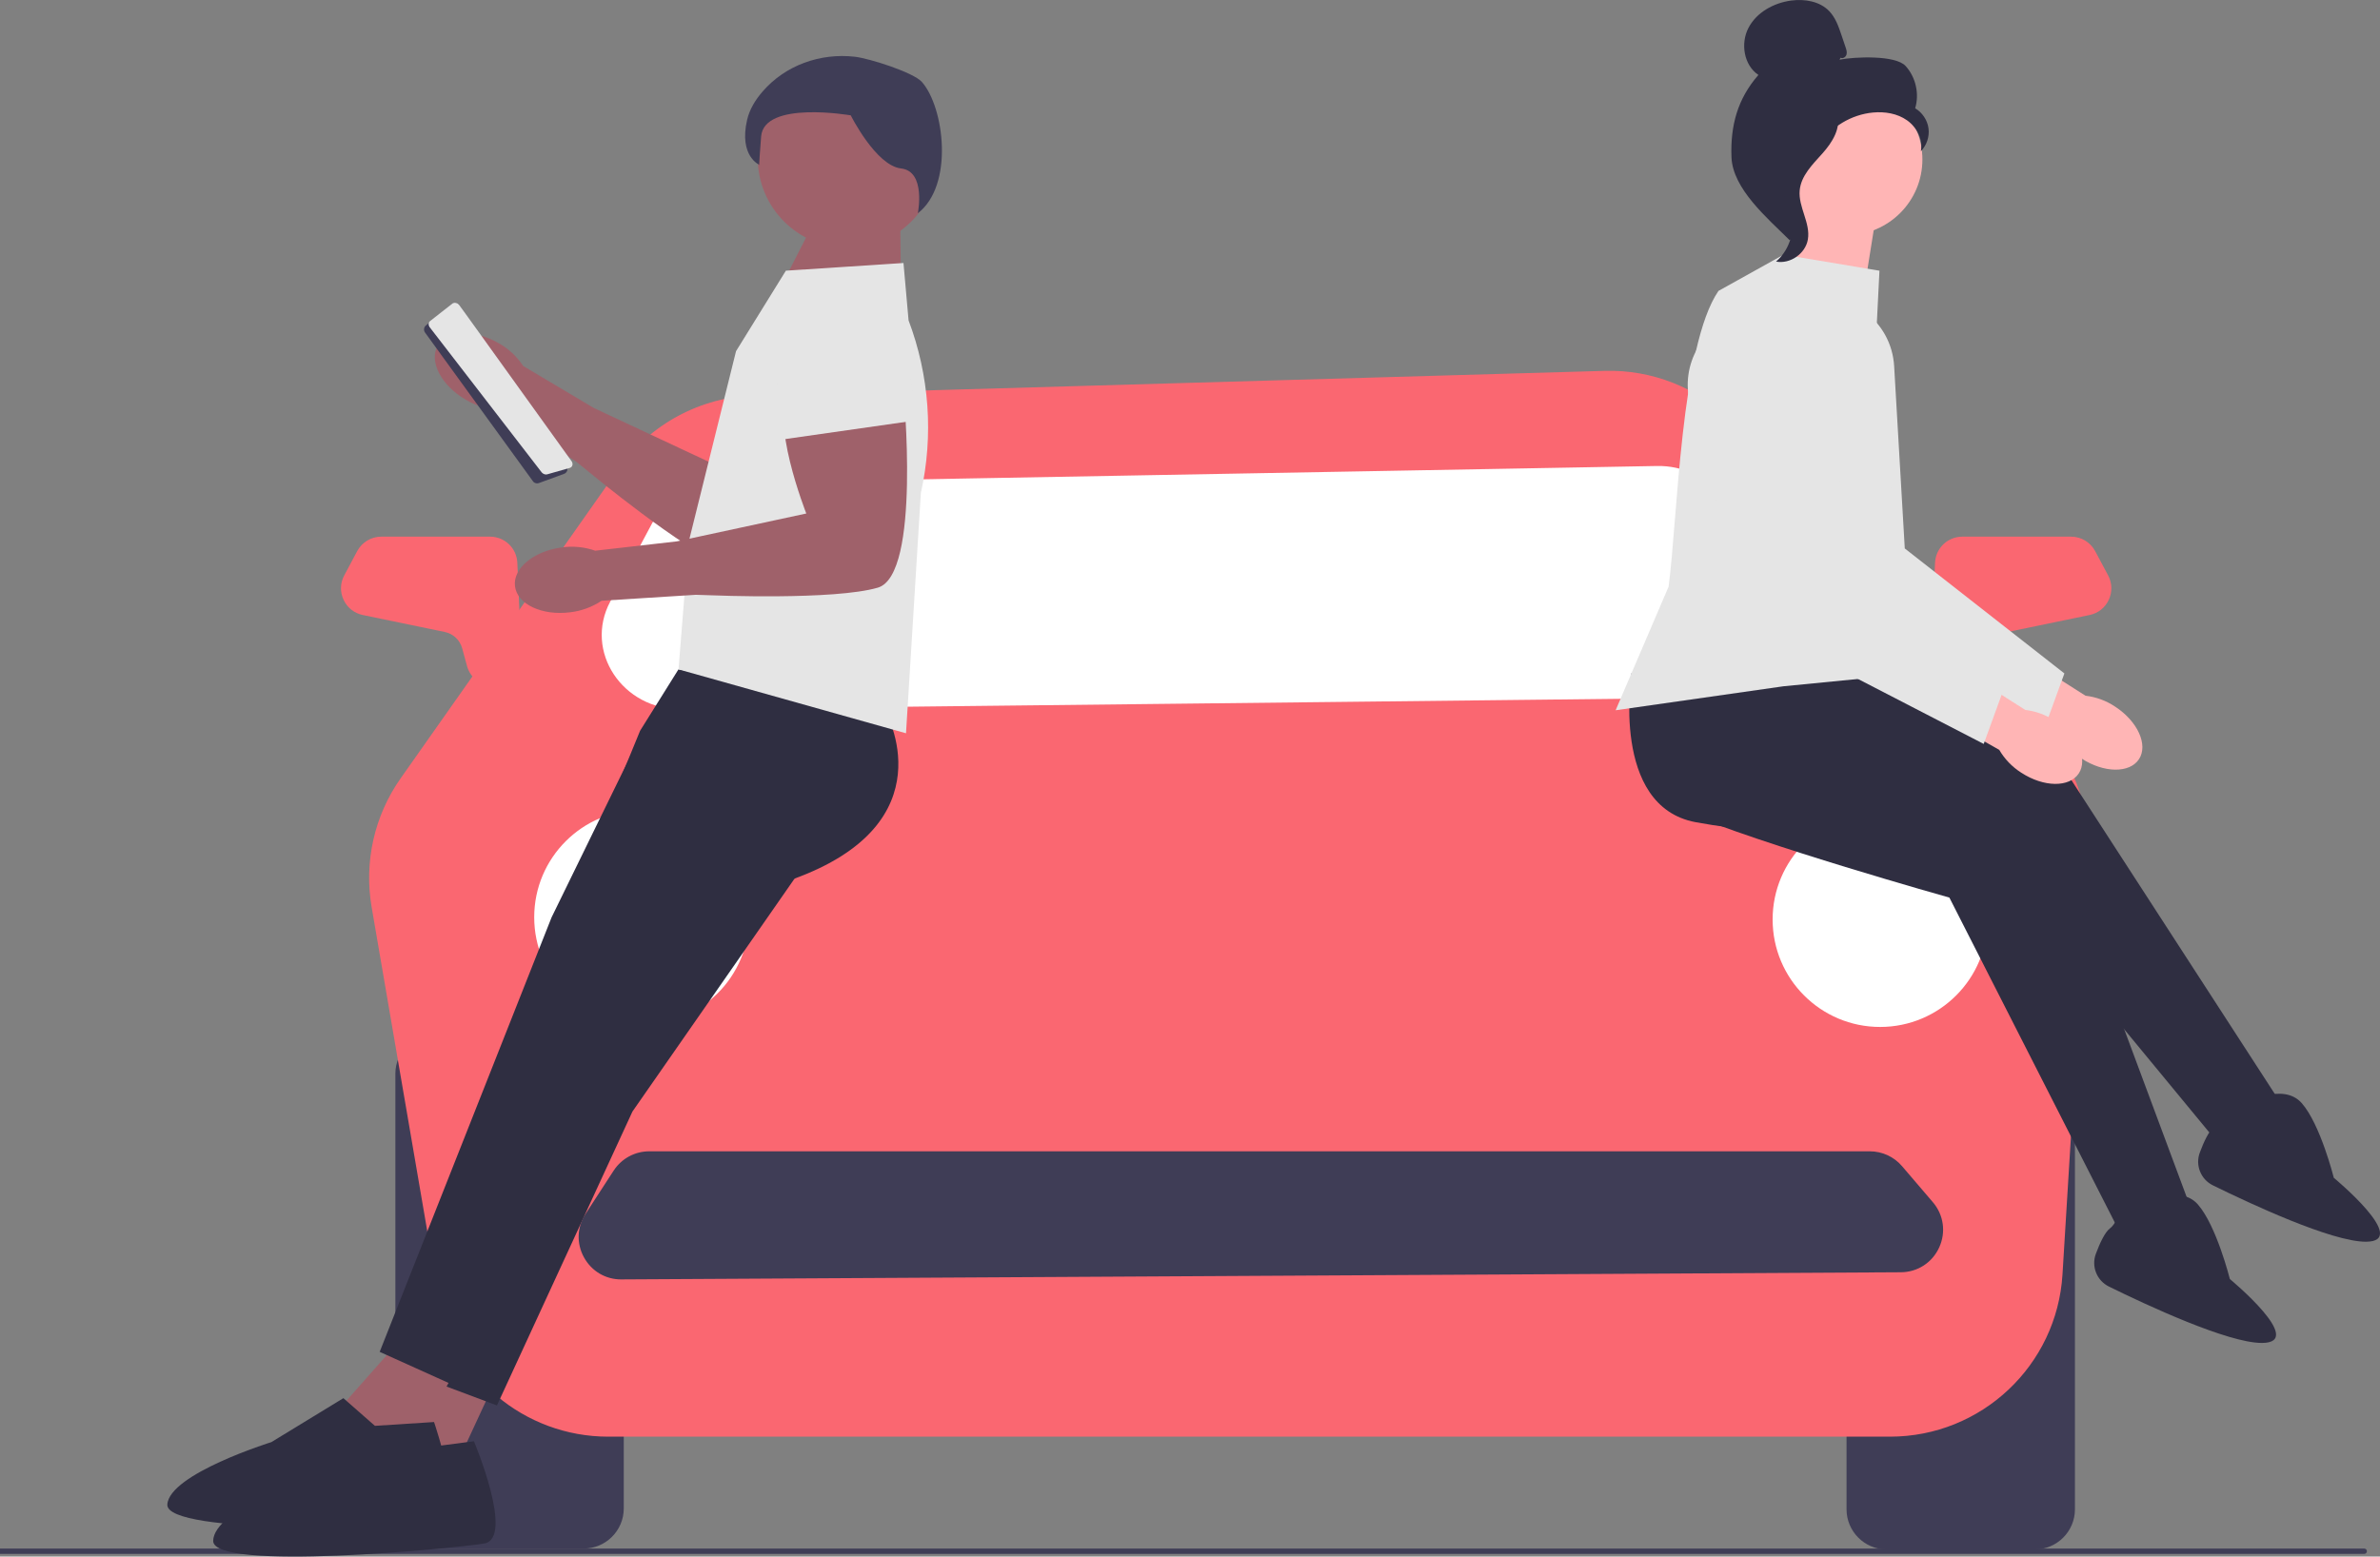 <svg xmlns="http://www.w3.org/2000/svg" width="892.91" height="584.16" viewBox="0 0 892.91 584.16" xmlns:xlink="http://www.w3.org/1999/xlink"><rect x="0" y="0" width="892.91" height="584.16" fill="#808080" stroke="none"/><path d="m887,583.16H0v-2h887c.55,0,1,.45,1,1h0c0,.55-.45,1-1,1Z" fill="#3f3d56"/><g><path d="m218.96,581.16h-55.57c-8.31,0-15.06-6.76-15.06-15.06v-163.11c0-8.31,6.76-15.06,15.06-15.06h55.57c8.31,0,15.06,6.76,15.06,15.06v163.11c0,8.31-6.76,15.06-15.06,15.06h0Z" fill="#3f3d56"/><path d="m763.4,581.48h-55.57c-8.31,0-15.06-6.76-15.06-15.06v-163.11c0-8.31,6.76-15.06,15.06-15.06h55.57c8.31,0,15.06,6.76,15.06,15.06v163.11c0,8.31-6.76,15.06-15.06,15.06Z" fill="#3f3d56"/><path d="m232.14,175.86l-81.83,116.23c-9.87,14.02-13.79,31.39-10.89,48.3l24.87,144.9c5.34,31.12,32.33,53.87,63.9,53.87h480.88c34.27,0,62.62-26.67,64.72-60.88l9.6-156.77c1.14-18.66-5.83-36.91-19.12-50.06l-114.79-113.55c-12.6-12.46-29.75-19.23-47.47-18.72l-318.73,9.19c-20.43.59-39.38,10.77-51.15,27.48h0Z" fill="#fa6771"/><path d="m244.6,196.49l-15.65,29.26c-9.97,18.64,4.57,40.66,26.68,40.41l391.73-4.35c24.06-.27,37.61-26.2,23.22-44.44l-24.67-31.27c-5.69-7.21-14.71-11.39-24.22-11.22l-351.41,6.36c-10.9.2-20.78,6.06-25.69,15.25h0Z" fill="#fff"/><path d="m734.95,257.54c-2.53,0-5-.94-6.89-2.65-2.14-1.94-3.38-4.71-3.38-7.61v-6.43s1.29-29.64,1.29-29.64c.24-5.5,4.74-9.81,10.25-9.81h40.78c3.8,0,7.27,2.08,9.05,5.43l4.86,9.11c1.54,2.88,1.62,6.23.24,9.18-1.39,2.96-4.01,5.03-7.21,5.69l-30.74,6.36c-3.18.66-5.68,3.01-6.54,6.15l-1.82,6.66c-1.11,4.07-4.68,7.09-8.88,7.51-.34.03-.68.05-1.02.05h0Z" fill="#fa6771"/><path d="m184.1,257.49c-4.2-.42-7.77-3.44-8.88-7.51l-1.82-6.66c-.85-3.13-3.36-5.49-6.54-6.15l-30.74-6.36c-3.2-.66-5.83-2.73-7.21-5.69-1.39-2.96-1.3-6.3.24-9.18l4.86-9.11c1.79-3.35,5.26-5.43,9.05-5.43h40.78c5.51,0,10.01,4.31,10.25,9.81l1.29,29.64v6.43c0,2.89-1.23,5.67-3.37,7.61-1.89,1.71-4.36,2.65-6.89,2.65-.34,0-.68-.02-1.02-.05h0Z" fill="#fa6771"/><circle cx="240.75" cy="344.23" r="40.33" fill="#fff"/><circle cx="705.37" cy="345.07" r="40.33" fill="#fff"/></g><g><path d="m187.07,128.78c3.71,2.08,6.88,5.02,9.22,8.57l26.48,15.75,44.99,21.07s10.61-37.72,23.29-40.13c12.68-2.41,33.59,25.55,33.59,25.55,0,0-36.46,59.03-52.34,52.98-15.88-6.05-51.37-35.45-51.37-35.45l-4.64-3.77-29.48-19.61c-4.25-.26-8.37-1.53-12.03-3.71-9.22-5.33-13.95-14.4-10.56-20.27,3.39-5.87,13.61-6.31,22.84-.98h0Z" fill="#9f616a"/><path d="m274.77,145.15l23.01-27.09,13.9,2c17.05,2.46,26.53,21.05,18.5,36.29l-8.01,15.2-47.4-26.41h0Z" fill="#e5e5e5"/></g><path d="m199.95,180.61l-40.5-55.83c-.6-.82-.45-1.98.33-2.63l9.71-8.02c.42-.35.97-.5,1.51-.42.54.08,1.02.39,1.33.84l40.24,60.39c.33.5.42,1.11.23,1.67-.19.57-.61,1.01-1.18,1.22l-9.45,3.46c-.69.26-1.47.08-2-.41-.09-.08-.17-.17-.24-.27h0Z" fill="#3f3d56"/><path d="m203.17,177.2l-41.91-54.33c-.62-.8-.58-1.85.1-2.38l8.33-6.56c.36-.28.86-.38,1.37-.26.51.12.98.43,1.3.88l42.04,58.48c.35.48.47,1.04.35,1.55-.13.51-.49.88-.99,1.02l-8.46,2.41c-.62.18-1.35-.04-1.88-.54-.09-.08-.17-.17-.24-.26h0Z" fill="#e5e5e5"/><g><g><polygon points="186.44 516.9 168.22 556.23 138.49 542.8 161.51 513.07 186.44 516.9" fill="#9f616a"/><path d="m155.75,543.76l22.06-2.88s15.35,36.45,3.84,38.37-101.67,10.55-101.67-.96,37.41-25.9,37.41-25.9l25.9-18.22,12.47,9.59h0Z" fill="#2f2e41"/></g><path d="m329.36,263.68s26.86,40.28-30.69,65.22l-61.39,88.24-50.84,110.3-30.69-11.51,53.71-166.89,30.69-74.81,14.39-23.02,74.81,12.47h0Z" fill="#2f2e41"/></g><g><g><polygon points="173.02 510.3 152.27 548.35 123.48 533.01 148.39 504.84 173.02 510.3" fill="#9f616a"/><path d="m140.64,535.1l22.2-1.43s12.94,37.37,1.33,38.53-102.14,3.9-101.39-7.59c.75-11.49,39.02-23.4,39.02-23.4l27.03-16.5,11.82,10.38h0Z" fill="#2f2e41"/></g><path d="m332.14,266.94s24.17,41.95-34.88,63.08l-67.01,84.05-57.92,106.75-29.88-13.49,64.48-163.04,35.5-72.65,15.86-22.03,73.84,17.32h0s0,0,0,0Z" fill="#2f2e41"/></g><g><polygon points="307.91 78.37 289.68 114.08 338.17 121.62 337.64 73.61 307.91 78.37" fill="#9f616a"/><circle cx="318.03" cy="59.27" r="33.75" fill="#9f616a"/></g><path d="m339.91,275.19l5.57-90.17c4.82-21.58,3.21-44.1-4.61-64.79l-1.91-21.53-44.12,2.88-18.7,30.21-17.74,71.46-3.84,47.96,85.36,23.98h0Z" fill="#e5e5e5"/><g><path d="m210.79,205.43c4.21-.59,8.51-.17,12.53,1.24l30.61-3.5,48.57-10.46s-14.39-36.45-5.75-46.04,42.2,0,42.2,0c0,0,6.71,69.06-9.59,73.86-16.31,4.8-62.35,2.88-62.35,2.88l-5.97-.19-35.34,2.23c-3.54,2.37-7.59,3.85-11.82,4.33-10.56,1.34-19.82-3.02-20.67-9.74-.85-6.72,7.02-13.26,17.59-14.6h0Z" fill="#9f616a"/><path d="m290.51,165.37l1.92-35.49,12.28-6.82c15.06-8.37,33.86.7,36.69,17.69l2.82,16.94-53.71,7.67h0Z" fill="#e5e5e5"/></g><path d="m344.35,80.01s3.15-15.74-6.29-16.79-18.88-19.93-18.88-19.93c0,0-32.58-5.68-33.63,7.96-1.05,13.64-.65,10.61-.65,10.61,0,0-7.75-3.26-4.6-16.9.9-3.9,3.08-7.45,5.74-10.54,8.55-9.93,21.69-14.62,34.71-13.12,5.51.64,21.93,5.87,25.1,9.44,8.39,9.44,12.14,38.79-1.5,49.28Z" fill="#3f3d56"/><path d="m233.07,480.15c-5.92,0-11.14-3.1-13.99-8.3-2.86-5.23-2.62-11.34.62-16.33l.48.31-.48-.31,10.53-16.2c2.95-4.54,7.95-7.25,13.37-7.25h457.88c4.67,0,9.09,2.03,12.12,5.58l11.55,13.51c4.08,4.77,4.99,11.28,2.38,16.99-2.61,5.71-8.13,9.28-14.41,9.31l-479.96,2.68h-.1,0Z" fill="#3f3d56"/><g><g><path id="uuid-e55a5fd1-c58c-41de-a718-216df17603fa-157" d="m780.89,284.63c8.42,5.51,18.09,5.63,21.6.27s-.48-14.17-8.91-19.68c-3.34-2.25-7.16-3.66-11.16-4.13l-35.98-22.89-10.38,17.12,36.58,20.75c2.03,3.47,4.86,6.41,8.26,8.57h0Z" fill="#ffb5b5"/><path d="m678.54,228.22l88.28,45.63,7.68-21.12-59.88-46.9-3.99-68.43c-.49-8.36-4.68-15.93-11.5-20.78-6.82-4.85-15.35-6.32-23.4-4.04h0c-14.34,4.06-22.88,19.08-19.05,33.48l21.86,82.17h0Z" fill="#e5e5e5"/></g><polygon points="699.86 105.77 703.99 79.97 676.13 68.62 672 107.83 699.86 105.77" fill="#ffb5b5"/><path d="m612.13,252.56s-8,49.99,23.99,55.99,104.98,10,104.98,10l93.98,113.97,19-21-80.98-124.97-64.99-40.99-95.98,7Z" fill="#2f2e41"/><path d="m619.76,244.46s-18.65,47.06,11.28,59.86,100.31,32.53,100.31,32.53l67.01,131.65,23.1-16.37-51.94-139.56-54.54-54.11-95.21-13.99h0Z" fill="#2f2e41"/><path d="m705.11,101.59l-35.99-6-24.39,13.58c-14.2,20.65-15.37,86.15-18.72,110.99l-19.87,46.39,62.99-9,50.99-5-17-110.98,2-39.99h0s0,0,0,0Z" fill="#e5e5e5"/><g><circle cx="692.82" cy="59.85" r="28.41" fill="#ffb5b5"/><path d="m690.56,21.66c.82.48,1.92-.25,2.19-1.16s-.04-1.89-.35-2.79c-.51-1.51-1.02-3.03-1.53-4.54-1.09-3.22-2.24-6.55-4.6-9-3.55-3.7-9.2-4.64-14.29-3.96-6.53.88-12.97,4.41-16.01,10.26-3.04,5.85-1.74,14,3.74,17.65-7.82,8.96-10.54,18.95-10.11,30.83s13.38,22.82,21.83,31.19c1.89-1.14,3.6-6.5,2.56-8.45s.45-4.2-.84-5.99c-1.28-1.79-2.36,1.06-1.06-.72.82-1.12-2.38-3.71-1.16-4.39,5.89-3.26,7.85-10.6,11.55-16.22,4.46-6.78,12.1-11.38,20.19-12.14,4.45-.42,9.16.34,12.81,2.93s6.01,7.21,5.17,11.6c2.19-2.23,3.28-5.49,2.87-8.58s-2.32-5.96-5.01-7.54c1.64-5.42.24-11.66-3.57-15.86s-19.25-3.48-24.81-2.38" fill="#2f2e41"/><path d="m689.69,42.39c-7.36.79-12.68,7.17-17.16,13.06-2.59,3.39-5.3,7.14-5.23,11.41.07,4.31,2.95,8.01,4.33,12.1,2.25,6.68.06,14.63-5.31,19.21,5.3,1.01,11.03-2.97,11.94-8.28,1.07-6.19-3.63-12.16-3.07-18.42.49-5.51,4.83-9.75,8.52-13.87,3.69-4.12,7.16-9.59,5.46-14.85" fill="#2f2e41"/></g><g><path id="uuid-70bd52b2-fcde-4580-9ad2-1a2314addf12-158" d="m758.31,289.97c8.42,5.51,18.09,5.63,21.6.27s-.48-14.17-8.91-19.68c-3.34-2.25-7.16-3.66-11.16-4.13l-35.98-22.89-10.38,17.12,36.58,20.75c2.03,3.47,4.86,6.41,8.26,8.57Z" fill="#ffb5b5"/><path d="m655.96,233.56l88.28,45.63,7.68-21.12-59.88-46.9-3.99-68.43c-.49-8.36-4.68-15.93-11.5-20.78-6.82-4.85-15.35-6.32-23.4-4.04h0c-14.34,4.06-22.88,19.08-19.05,33.48l21.86,82.17h0Z" fill="#e5e5e5"/></g><path d="m801.54,450.84l2.04,1.17s14-8,21,0,12,27.99,12,27.99c0,0,28.99,23.99,12,23.99-12.79,0-43.15-14.16-57.38-21.17-4.54-2.24-6.66-7.55-4.89-12.29,1.47-3.95,3.38-8.1,5.28-9.53,2-1.5,3.25-4.75,4-7.62.68-2.6,3.62-3.88,5.96-2.54h0Z" fill="#2f2e41"/><path d="m840.54,412.85l2.04,1.17s14-8,21,0,12,27.99,12,27.99c0,0,28.99,23.99,12,23.99-12.79,0-43.15-14.16-57.38-21.17-4.54-2.24-6.66-7.55-4.89-12.29,1.47-3.95,3.38-8.1,5.28-9.53,2-1.5,3.25-4.75,4-7.62.68-2.6,3.62-3.88,5.96-2.54h0Z" fill="#2f2e41"/></g></svg>